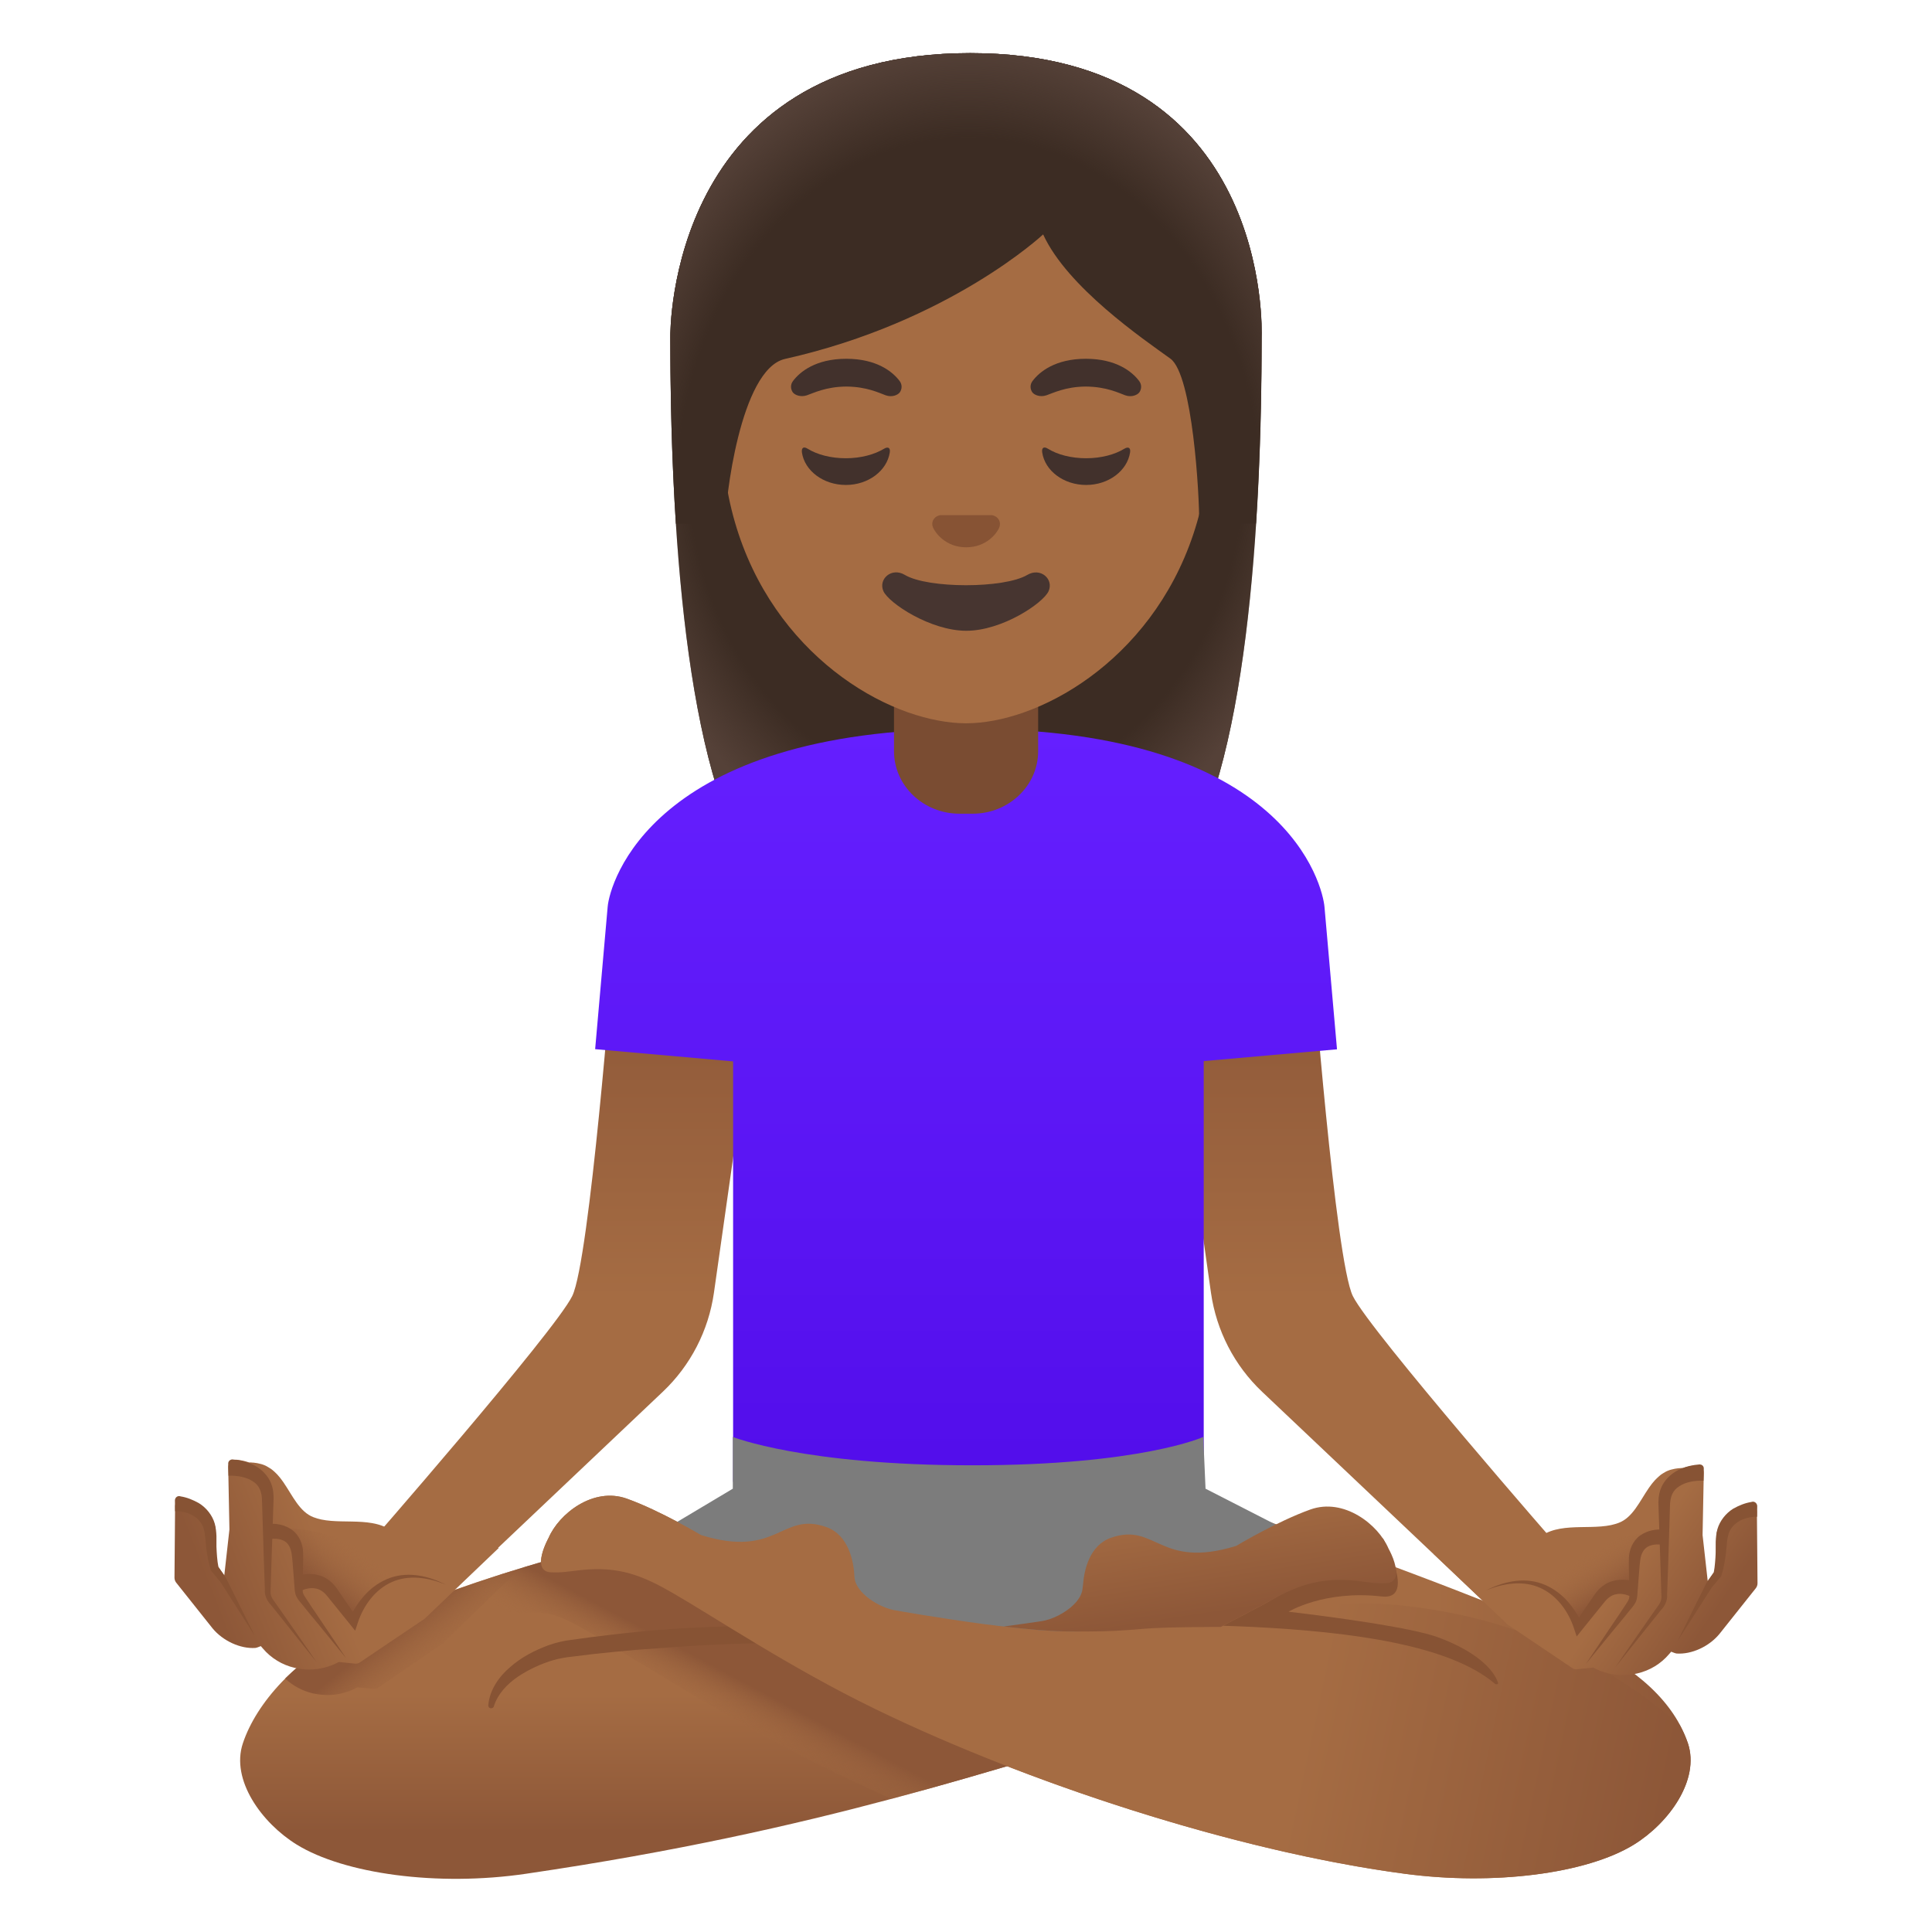 <svg enable-background="new 0 0 128 128" version="1.1" viewBox="0 0 128 128" xmlns="http://www.w3.org/2000/svg"><path d="m64.28 3.52c-20.03 0-19.87 18.52-19.87 18.81 0 11.99 0.92 28.94 5.72 35.6 1.9 2.64 5.58 2.79 5.58 2.79l8.29-0.01 8.29 0.01s3.68-0.15 5.58-2.79c4.8-6.67 5.72-23.61 5.72-35.6 0-0.29 0.72-18.81-19.31-18.81z" fill="#3C2C23"/><radialGradient id="l" cx="64" cy="99.183" r="23.213" gradientTransform="matrix(1 0 0 -1.19 0 148.69)" gradientUnits="userSpaceOnUse"><stop stop-color="#554138" stop-opacity="0" offset=".794"/><stop stop-color="#554138" offset="1"/></radialGradient><path d="m64.28 3.52c-20.03 0-19.87 18.52-19.87 18.81 0 11.99 0.92 28.94 5.72 35.6 1.9 2.64 5.58 2.79 5.58 2.79l8.29-0.01 8.29 0.01s3.68-0.15 5.58-2.79c4.8-6.67 5.72-23.61 5.72-35.6 0-0.29 0.72-18.81-19.31-18.81z" fill="url(#l)"/><linearGradient id="o" x1="435.4" x2="435.4" y1="66.414" y2="21.552" gradientTransform="matrix(-1 0 0 -1 525.76 130)" gradientUnits="userSpaceOnUse"><stop stop-color="#8D5738" offset="0"/><stop stop-color="#A56C43" offset=".5"/></linearGradient><path d="m77.3 64.96 9.64-1.38s1.53 19.94 2.69 22.29 13.79 16.81 13.79 16.81l-2.66 5.76-17.14-16.23c-1.84-1.74-3.03-4.05-3.39-6.56l-2.93-20.69z" fill="url(#o)"/><linearGradient id="n" x1="37.188" x2="37.188" y1="66.414" y2="21.552" gradientTransform="matrix(1 0 0 -1 0 130)" gradientUnits="userSpaceOnUse"><stop stop-color="#8D5738" offset="0"/><stop stop-color="#A56C43" offset=".5"/></linearGradient><path d="m50.24 64.96-9.64-1.38s-1.53 19.94-2.69 22.29c-1.16 2.36-13.79 16.81-13.79 16.81l2.66 5.76 17.13-16.23c1.84-1.74 3.03-4.05 3.39-6.56l2.94-20.69z" fill="url(#n)"/><linearGradient id="c" x1="64" x2="64" y1="81.935" y2="33.483" gradientTransform="matrix(1 0 0 -1 0 130)" gradientUnits="userSpaceOnUse"><stop stop-color="#651FFF" offset="0"/><stop stop-color="#5914F2" offset=".705"/><stop stop-color="#530EEB" offset="1"/></linearGradient><path d="m88.58 69.52-0.83-9.44c-0.11-1.29-2.42-11.79-23.52-11.79s-23.84 10.28-23.97 11.78l-0.83 9.44 9.14 0.81v27.85h31.18v-27.87l8.83-0.78z" fill="url(#c)"/><linearGradient id="h" x1="51.67" x2="51.67" y1="8.579" y2="32.868" gradientTransform="matrix(1 0 0 -1 0 130)" gradientUnits="userSpaceOnUse"><stop stop-color="#8D5738" offset="0"/><stop stop-color="#A56C43" offset=".377"/></linearGradient><path d="m87.34 111.68c-6.66 1.15-12.43 2.9-18.92 4.83-2.92 0.87-5.99 1.77-9.36 2.67-6.56 1.75-14.26 3.5-24.2 4.96-5.89 0.87-12.07 0-15.2-1.93-2.33-1.44-4.38-4.29-3.57-6.71 0.89-2.68 3.55-5.66 7.3-7.45 1.55-0.74 3.23-1.44 4.96-2.08 4.31-1.61 8.89-2.92 12.32-3.82 3.27-0.85 5.51-1.32 5.51-1.32 4.1-0.9 7.88-0.92 10.88 0.37 5.22 2.23 32.11 10.17 30.28 10.48z" fill="url(#h)"/><linearGradient id="e" x1="26.494" x2="31.461" y1="22.38" y2="16.134" gradientTransform="matrix(1 -.009 -.009 -1 .161 130.19)" gradientUnits="userSpaceOnUse"><stop stop-color="#8D5738" offset="0"/><stop stop-color="#A56C43" stop-opacity="0" offset=".5"/></linearGradient><path d="m34.21 104.15-4.87 4.73-4.23 2.9c-0.1 0.08-0.23 0.12-0.36 0.11l-1.07-0.1c-0.61 0.33-1.28 0.51-1.96 0.51-0.31 0-0.64-0.04-0.95-0.1-0.71-0.16-1.35-0.5-1.88-0.99 1.16-1.14 2.59-2.16 4.23-2.96 3.29-1.6 7.18-3.03 10.81-4.18l0.28 0.08z" fill="url(#e)"/><linearGradient id="g" x1="35.843" x2="112.01" y1="18.231" y2="18.231" gradientTransform="matrix(1 0 0 -1 0 130)" gradientUnits="userSpaceOnUse"><stop stop-color="#A56C43" offset=".778"/><stop stop-color="#8D5738" offset="1"/></linearGradient><path d="m108.25 122.21c-3.13 1.93-9.29 2.72-15.2 1.93-11.27-1.5-25.15-6.08-35.1-10.93-5.65-2.75-10.55-6.04-13.38-7.67-1.99-1.15-3.57-1.79-6.07-1.52-0.98 0.11-1.3 0.18-1.99 0.15-1.4-0.06-0.16-2.29-0.16-2.29 0.68-1.58 2.95-3.39 5.18-2.59s4.91 2.41 4.91 2.41c5.09 1.58 5.32-1.58 8.3-0.53 1.49 0.52 1.83 2.3 1.87 3.3 0.05 1.08 1.69 2.08 2.77 2.23l6.99 0.83 0.96 0.11 2.5 0.3 7.6-5.4 1.05-0.75 2.75-1.95s0.75 0.25 2.01 0.69c0.39 0.13 0.83 0.29 1.32 0.46 2.06 0.72 4.88 1.72 7.9 2.84 0.34 0.13 0.69 0.26 1.04 0.39 3.91 1.47 8.05 3.11 11.23 4.58 3.77 1.74 6.2 4.02 7.1 6.7 0.8 2.42-1.25 5.27-3.58 6.71z" fill="url(#g)"/><path d="m79.87 98.63-0.15-3.43s-4.11 1.88-15.3 1.88-15.87-1.88-15.87-1.88v3.43l-7.37 4.4 22.92 10.45 24.19-10.54-8.42-4.31z" fill="#7C7C7C"/><linearGradient id="d" x1="48.506" x2="45.454" y1="18.987" y2="13.262" gradientTransform="matrix(1 0 0 -1 0 130)" gradientUnits="userSpaceOnUse"><stop stop-color="#8D5738" offset="0"/><stop stop-color="#A56C43" stop-opacity="0" offset=".5"/></linearGradient><path d="m68.42 116.51c-2.92 0.87-5.99 1.77-9.36 2.67-1.35-0.6-2.65-1.21-3.91-1.82-4.92-2.41-9.43-5.16-12.71-7.17l-0.25-0.14c-1.26-0.78-2.35-1.45-3.26-1.98-1.83-1.06-2.56-1.24-3.52-1.24-0.25 0-0.5 0.02-0.77 0.06l-0.71 0.07c-0.51 0.06-1.1 0.14-1.84 0.14-0.19 0-0.37-0.01-0.58-0.02-1.19-0.05-2.28-0.43-3.16-1.11 4.31-1.61 8.89-2.92 12.32-3.82 0.42 0.2 0.84 0.44 1.28 0.69 0.92 0.54 2.06 1.23 3.34 2.02 3.25 1.99 7.69 4.72 12.51 7.07 3.17 1.55 6.66 3.06 10.36 4.48l0.26 0.1z" fill="url(#d)"/><path d="m32.35 112.99c0.08-1.02 0.71-1.92 1.46-2.55 0.75-0.66 1.63-1.11 2.56-1.45 0.45-0.16 1-0.29 1.45-0.34l1.39-0.19c0.93-0.11 1.86-0.23 2.79-0.32 1.86-0.2 3.73-0.31 5.6-0.37s3.74-0.06 5.63 0.07c0.28 0.02 0.49 0.26 0.47 0.54-0.02 0.27-0.24 0.48-0.51 0.47h-0.02c-1.83-0.03-3.69 0.03-5.53 0.1-1.85 0.08-3.69 0.22-5.53 0.36-0.92 0.08-1.84 0.17-2.76 0.27l-1.38 0.17c-0.48 0.05-0.84 0.11-1.28 0.23-0.83 0.24-1.65 0.62-2.37 1.1-0.72 0.49-1.33 1.13-1.6 1.96v0.01c-0.03 0.1-0.14 0.15-0.24 0.12-0.08-0.02-0.13-0.1-0.13-0.18z" fill="#875334"/><linearGradient id="f" x1="110.43" x2="39.952" y1="11.007" y2="26.007" gradientTransform="matrix(1 0 0 -1 0 130)" gradientUnits="userSpaceOnUse"><stop stop-color="#8D5738" offset="0"/><stop stop-color="#A56C43" offset=".338"/></linearGradient><path d="m108.25 122.21c-3.13 1.93-9.29 2.72-15.2 1.93-8.27-1.1-17.94-3.86-26.44-7.17-3.08-1.2-6.01-2.47-8.66-3.76-5.65-2.75-10.55-6.04-13.38-7.67-1.99-1.15-3.57-1.79-6.07-1.52-0.98 0.11-1.3 0.18-1.99 0.15-1.4-0.06-0.16-2.29-0.16-2.29 0.68-1.58 2.95-3.39 5.18-2.59s4.91 2.41 4.91 2.41c5.09 1.58 5.32-1.58 8.3-0.53 1.49 0.52 1.83 2.3 1.87 3.3 0.05 1.08 1.69 2.08 2.77 2.23 0 0 2.85 0.51 5.95 0.92h0.01l0.51 0.06c0.22 0.03 0.44 0.06 0.66 0.08 0.74 0.09 1.47 0.16 2.16 0.22l0.19 0.02h0.05c0.01 0.01 0.02 0.01 0.03 0h0.01c0.75 0.06 1.45 0.09 2.05 0.09 0.95 0 1.87-0.03 2.77-0.09 3.1-0.19 5.96-0.66 8.73-1.06 0.78-0.12 1.55-0.23 2.32-0.33h0.01c2.75-0.35 5.45-0.54 8.27-0.22 5.32 0.61 11.85 2.42 18.19 7.9 0.21 0.39 0.4 0.8 0.54 1.21 0.8 2.42-1.25 5.27-3.58 6.71z" fill="url(#f)"/><path d="m95.23 108.46c-1.77-0.64-6.9-1.33-9.86-1.68 0 0 2.38-1.45 6.17-1.01 2.36 0.28 0.08-3.85 0.08-3.85s-5.85 3.19-7.84 4.34c-0.09 0.05-0.29 0.16-0.55 0.29l-0.12 0.06c-0.19 0.1-0.4 0.21-0.61 0.33-0.57 0.29-1.17 0.6-1.47 0.77 0.67 0.02 1.33 0.05 2 0.08 6.6 0.33 13.01 1.21 16.01 3.76 0.09 0.07 0.24 0.04 0.21-0.06-0.3-0.92-1.52-2.12-4.02-3.03z" fill="#875334"/><linearGradient id="m" x1="79.821" x2="77.985" y1="22.016" y2="34.067" gradientTransform="matrix(1 0 0 -1 0 130)" gradientUnits="userSpaceOnUse"><stop stop-color="#8D5738" offset=".078"/><stop stop-color="#A56C43" offset=".693"/></linearGradient><path d="m91.83 104.89c-0.68 0.03-1-0.04-1.99-0.16-2.49-0.26-4.07 0.38-6.06 1.53-0.09 0.05-0.29 0.16-0.55 0.29l-0.12 0.06c-0.19 0.1-0.4 0.21-0.61 0.33-0.57 0.29-1.17 0.6-1.47 0.77-0.06 0.03-0.12 0.06-0.15 0.08 0 0-3.68-0.01-5.22 0.13-0.31 0.03-0.6 0.05-0.86 0.07-1.33 0.1-2.15 0.1-3.8 0.1-0.6 0-1.3-0.03-2.05-0.09h-0.01-0.08l-0.19-0.02c-0.69-0.06-1.42-0.13-2.16-0.22l0.06-0.01h0.01l2.06-0.29 0.33-0.05c0.69-0.09 1.6-0.53 2.19-1.12 0.01-0.01 0.02-0.02 0.02-0.03 0.08-0.07 0.14-0.14 0.2-0.22 0.2-0.26 0.33-0.55 0.35-0.86 0-0.05 0.01-0.1 0.02-0.15 0.07-1.02 0.44-2.66 1.86-3.15 2.98-1.04 3.2 2.11 8.29 0.54 0 0 2.68-1.61 4.91-2.41s4.51 1 5.18 2.58c0 0 0.17 0.3 0.31 0.67 0.24 0.66 0.43 1.59-0.47 1.63z" fill="url(#m)"/><linearGradient id="j" x1="113.34" x2="103.06" y1="22.747" y2="29.823" gradientTransform="matrix(1 0 0 -1 0 130)" gradientUnits="userSpaceOnUse"><stop stop-color="#8D5738" offset="0"/><stop stop-color="#A56C43" offset=".5"/></linearGradient><path d="m116.4 100.16c0-0.16-0.08-0.32-0.22-0.41s-0.3-0.12-0.46-0.06c-0.06 0.02-1.35 0.48-1.94 1.73-0.03 0.06-0.05 0.13-0.05 0.2l-0.09 2.43c-0.12 0.17-0.3 0.41-0.5 0.69l-0.34-3.04 0.08-4.1c0-0.14-0.05-0.28-0.15-0.38s-0.25-0.15-0.38-0.14c-0.03 0-0.4 0.03-0.85 0.18h-0.11c-0.03 0-0.06 0.01-0.1 0.01-0.07 0-0.13 0.01-0.2 0.02s-0.15 0.02-0.22 0.04c-0.06 0.01-0.11 0.03-0.17 0.04-0.07 0.02-0.13 0.04-0.2 0.07-0.05 0.02-0.1 0.04-0.15 0.07-0.06 0.03-0.11 0.06-0.17 0.1-0.05 0.03-0.09 0.06-0.14 0.09-0.05 0.04-0.1 0.08-0.14 0.12s-0.09 0.08-0.13 0.12l-0.12 0.12c-0.04 0.05-0.09 0.1-0.13 0.15-0.03 0.04-0.06 0.08-0.09 0.11-0.05 0.06-0.1 0.13-0.14 0.19-0.02 0.02-0.03 0.05-0.05 0.07-0.61 0.89-1.07 1.96-1.99 2.31-0.16 0.06-0.33 0.11-0.51 0.15-1.67 0.35-3.85-0.3-5.11 1.15l0.01 0.02c-0.04 0.04-0.09 0.08-0.13 0.13-0.34 0.41-1.69-0.36-1.69-0.36l-2.53 1.77-0.29-0.27-0.88-0.83-1.16 0.28 4.91 4.69 4.26 2.87c0.1 0.08 0.23 0.12 0.36 0.1l1.06-0.11c0.61 0.33 1.29 0.5 1.97 0.5 0.32 0 0.64-0.04 0.95-0.11 0.83-0.19 1.57-0.64 2.12-1.29l0.13-0.15 0.21 0.08c0.05 0.02 0.1 0.03 0.15 0.04 0.99 0.07 2.15-0.46 2.84-1.3l2.41-3.03c0.07-0.09 0.11-0.21 0.11-0.32l-0.04-4.74z" fill="url(#j)"/><path d="m112.88 97.26v0.18l-0.02 0.66c-0.54-0.02-1.17 0.08-1.59 0.36-0.45 0.27-0.63 0.71-0.63 1.35l-0.12 3.9-0.07 1.96c0.04 0.35-0.17 0.77-0.39 0.98l-0.61 0.76-2.44 3.06 2.23-3.21 0.57-0.81c0.21-0.27 0.29-0.47 0.26-0.79l-0.06-1.96-0.13-3.92c-0.02-0.31 0-0.75 0.14-1.12 0.13-0.36 0.68-1.49 2.59-1.64 0.14 0.01 0.25 0.09 0.27 0.24z" fill="#875334"/><path d="m116.42 99.76v0.07l-0.01 0.66c-0.36-0.01-0.79 0.08-1.13 0.26s-0.6 0.46-0.74 0.82c-0.06 0.18-0.1 0.39-0.12 0.6l-0.07 0.73c-0.07 0.49-0.13 0.95-0.3 1.48l-0.01 0.04-0.03 0.04-0.59 0.7-2.27 3.55 1.89-3.8 0.01-0.02 0.49-0.71c0.08-0.4 0.11-0.88 0.13-1.34v-0.7c0.01-0.27 0.04-0.55 0.11-0.82 0.16-0.56 0.56-1.06 1.04-1.36 0.39-0.22 0.78-0.38 1.21-0.45 0.03-0.01 0.07-0.02 0.11-0.02h0.01c0.14 0.01 0.25 0.12 0.27 0.27z" fill="#875334"/><linearGradient id="b" x1="106.95" x2="105.32" y1="24.495" y2="27.114" gradientTransform="matrix(1 0 0 -1 0 130)" gradientUnits="userSpaceOnUse"><stop stop-color="#8D5738" offset="0"/><stop stop-color="#A56C43" stop-opacity="0" offset="1"/></linearGradient><path d="m101.21 104.94s3.73-3.67 8.74-3.28c0 0-2.12-0.1-1.75 3.58 0 0-1.48-1.49-3.55 2.39-0.01 0.01-1.2-3.16-3.44-2.69z" fill="url(#b)"/><path d="m110.11 102.35c-0.3-0.06-0.7-0.02-0.95 0.13-0.26 0.15-0.42 0.44-0.48 0.82-0.06 0.39-0.08 0.87-0.12 1.3l-0.05 0.66c-0.03 0.22-0.01 0.43-0.08 0.72-0.08 0.28-0.27 0.49-0.4 0.64l-0.42 0.52-0.85 1.03-1.69 2.07 1.49-2.22 0.75-1.11 0.37-0.56c0.13-0.2 0.24-0.34 0.26-0.5 0.03-0.14 0-0.38 0-0.61l-0.01-0.67c0-0.46-0.03-0.88-0.01-1.37 0.02-0.5 0.24-1.1 0.73-1.46 0.5-0.35 1.03-0.44 1.61-0.4l-0.15 1.01z" fill="#875334"/><path d="m107.96 105.74c-0.23-0.11-0.59-0.18-0.86-0.12-0.29 0.04-0.55 0.22-0.76 0.47l-1.52 1.88-0.36 0.45-0.18-0.54c-0.36-1.1-1.13-2.19-2.24-2.68-1.12-0.51-2.46-0.31-3.61 0.18 1.11-0.57 2.45-0.91 3.72-0.46 0.62 0.22 1.18 0.61 1.63 1.09 0.45 0.49 0.81 1.04 1.07 1.68l-0.54-0.09 1.37-2c0.27-0.38 0.69-0.74 1.2-0.86 0.51-0.13 0.99-0.1 1.5 0.09l-0.42 0.91z" fill="#875334"/><linearGradient id="i" x1="13.984" x2="28.702" y1="24.347" y2="30.102" gradientTransform="matrix(1 0 0 -1 0 130)" gradientUnits="userSpaceOnUse"><stop stop-color="#8D5738" offset="0"/><stop stop-color="#A56C43" offset=".5"/></linearGradient><path d="m11.6 99.79c0-0.16 0.08-0.32 0.22-0.41 0.13-0.09 0.3-0.12 0.46-0.06 0.06 0.02 1.35 0.48 1.94 1.73 0.03 0.06 0.05 0.13 0.05 0.2l0.09 2.43c0.12 0.17 0.3 0.41 0.5 0.69l0.34-3.04-0.08-4.1c0-0.14 0.05-0.28 0.16-0.38 0.1-0.1 0.25-0.15 0.38-0.14 0.03 0 0.4 0.03 0.85 0.18h0.11c0.03 0 0.06 0.01 0.1 0.01 0.07 0 0.13 0.01 0.2 0.02 0.08 0.01 0.15 0.02 0.22 0.04 0.06 0.01 0.11 0.03 0.17 0.04 0.07 0.02 0.13 0.04 0.2 0.07 0.05 0.02 0.1 0.04 0.15 0.07 0.06 0.03 0.11 0.06 0.17 0.1 0.05 0.03 0.09 0.06 0.14 0.09l0.15 0.12c0.05 0.04 0.09 0.08 0.13 0.12l0.12 0.12c0.05 0.05 0.09 0.1 0.13 0.15 0.03 0.04 0.06 0.08 0.09 0.11 0.05 0.06 0.1 0.13 0.14 0.19 0.02 0.02 0.03 0.05 0.05 0.07 0.61 0.89 1.07 1.96 1.99 2.31 0.16 0.06 0.33 0.11 0.51 0.15 1.67 0.35 3.85-0.3 5.11 1.15l-0.01 0.02c0.04 0.04 0.09 0.08 0.13 0.13 0.34 0.41 1.69-0.36 1.69-0.36l2.52 1.77 0.28-0.27 0.88-0.83 1.16 0.28-4.91 4.69-4.26 2.87c-0.1 0.08-0.23 0.12-0.36 0.1l-1.06-0.11c-0.61 0.33-1.29 0.5-1.97 0.5-0.32 0-0.64-0.04-0.95-0.11-0.83-0.19-1.57-0.64-2.12-1.29l-0.13-0.15-0.21 0.08c-0.05 0.02-0.1 0.03-0.15 0.04-0.98 0.07-2.15-0.46-2.84-1.3l-2.41-3.03c-0.07-0.09-0.11-0.21-0.11-0.32l0.04-4.74z" fill="url(#i)"/><path d="m15.12 96.88v0.18l0.02 0.66c0.54-0.02 1.17 0.08 1.59 0.36 0.45 0.27 0.63 0.71 0.63 1.35l0.12 3.9 0.07 1.96c-0.04 0.35 0.17 0.77 0.39 0.98l0.61 0.76 2.44 3.06-2.23-3.21-0.57-0.81c-0.21-0.27-0.29-0.47-0.26-0.79l0.06-1.96 0.13-3.92c0.02-0.31 0-0.75-0.14-1.12-0.13-0.36-0.68-1.49-2.59-1.64-0.14 0.02-0.25 0.1-0.27 0.24z" display="none" fill="#875334"/><path d="m11.59 99.39v0.07l0.01 0.66c0.36-0.01 0.79 0.08 1.13 0.26s0.6 0.46 0.74 0.82c0.06 0.18 0.1 0.39 0.12 0.6l0.07 0.73c0.07 0.49 0.13 0.95 0.3 1.48l0.01 0.04 0.03 0.04 0.59 0.7 2.27 3.55-1.89-3.8-0.01-0.02-0.49-0.71c-0.08-0.4-0.11-0.88-0.13-1.34v-0.7c-0.01-0.27-0.04-0.55-0.11-0.82-0.16-0.56-0.56-1.06-1.05-1.36-0.39-0.22-0.78-0.38-1.21-0.45-0.03-0.01-0.07-0.02-0.11-0.02h-0.01c-0.14 0.01-0.25 0.12-0.26 0.27z" fill="#875334"/><linearGradient id="a" x1="20.895" x2="23.124" y1="25.176" y2="27.936" gradientTransform="matrix(1 0 0 -1 0 130)" gradientUnits="userSpaceOnUse"><stop stop-color="#8D5738" offset="0"/><stop stop-color="#A56C43" stop-opacity="0" offset="1"/></linearGradient><path d="m26.79 104.57s-3.73-3.67-8.74-3.28c0 0 2.12-0.1 1.75 3.58 0 0 1.48-1.49 3.55 2.39 0 0.01 1.2-3.16 3.44-2.69z" fill="url(#a)"/><path d="m17.89 101.97c0.3-0.06 0.7-0.02 0.95 0.13 0.26 0.15 0.42 0.44 0.48 0.82 0.06 0.39 0.08 0.87 0.12 1.3l0.05 0.66c0.03 0.22 0.01 0.43 0.08 0.72 0.08 0.28 0.27 0.49 0.4 0.64l0.42 0.52 0.85 1.03 1.69 2.07-1.49-2.22-0.75-1.11-0.37-0.56c-0.13-0.2-0.24-0.34-0.26-0.5-0.03-0.14 0-0.38 0-0.61l0.01-0.67c0-0.46 0.03-0.88 0.01-1.37-0.02-0.5-0.24-1.1-0.73-1.46-0.5-0.35-1.03-0.44-1.61-0.4l0.15 1.01z" fill="#875334"/><path d="m20.03 105.36c0.23-0.11 0.59-0.18 0.86-0.12 0.29 0.04 0.55 0.22 0.76 0.47l1.52 1.88 0.36 0.45 0.18-0.54c0.36-1.1 1.13-2.19 2.24-2.68 1.12-0.51 2.46-0.31 3.61 0.18-1.11-0.57-2.45-0.91-3.72-0.46-0.62 0.22-1.18 0.61-1.63 1.09-0.45 0.49-0.81 1.04-1.08 1.68l0.54-0.09-1.37-2c-0.27-0.38-0.69-0.74-1.2-0.86-0.51-0.13-0.99-0.1-1.5 0.09l0.43 0.91z" fill="#875334"/><path d="m15.12 96.93v0.18l0.02 0.66c0.54-0.02 1.17 0.08 1.59 0.36 0.45 0.27 0.63 0.71 0.63 1.35l0.12 3.9 0.07 1.96c-0.04 0.35 0.17 0.77 0.39 0.98l0.61 0.76 2.44 3.06-2.23-3.21-0.57-0.81c-0.21-0.27-0.29-0.47-0.26-0.79l0.06-1.96 0.13-3.92c0.02-0.31 0-0.75-0.14-1.12-0.13-0.36-0.68-1.49-2.59-1.64-0.14 0.01-0.25 0.1-0.27 0.24z" fill="#875334"/><path d="m64 44.72h-4.77v5.05c0 2.28 1.94 4.14 4.34 4.14h0.87c2.39 0 4.34-1.85 4.34-4.14v-5.05h-4.78z" fill="#7A4C32"/><path d="m64 8.74c-8.4 0-16.18 6.24-16.18 19.49 0 10.64 6.59 16.93 12.32 18.96 1.37 0.48 2.69 0.73 3.86 0.73 1.16 0 2.47-0.24 3.83-0.72 5.74-2.02 12.35-8.32 12.35-18.97 0-13.24-7.78-19.49-16.18-19.49z" fill="#A56C43"/><path d="m68.06 38.09c-1.54 0.91-6.58 0.91-8.11 0-0.88-0.53-1.78 0.28-1.42 1.08 0.36 0.79 3.11 2.62 5.49 2.62s5.09-1.83 5.45-2.62c0.36-0.8-0.53-1.6-1.41-1.08z" fill="#473530"/><path d="m65.86 34.17c-0.05-0.02-0.1-0.03-0.15-0.04h-3.41c-0.05 0.01-0.1 0.02-0.15 0.04-0.31 0.12-0.48 0.45-0.33 0.79s0.83 1.3 2.19 1.3c1.37 0 2.05-0.96 2.19-1.3 0.14-0.35-0.03-0.67-0.34-0.79z" fill="#875334"/><g fill="#42312C"><path d="m56.04 30.36c-1 0-1.9-0.24-2.53-0.63-0.27-0.17-0.42-0.07-0.38 0.25 0.18 1.21 1.42 2.15 2.91 2.15s2.72-0.94 2.91-2.15c0.05-0.31-0.11-0.41-0.38-0.25-0.63 0.38-1.53 0.63-2.53 0.63z"/><path d="m71.96 30.36c-1 0-1.9-0.24-2.53-0.63-0.27-0.17-0.43-0.07-0.38 0.25 0.18 1.21 1.42 2.15 2.91 2.15s2.72-0.94 2.91-2.15c0.05-0.31-0.11-0.41-0.38-0.25-0.62 0.38-1.52 0.63-2.53 0.63z"/></g><g fill="#42312C"><path d="m59.6 25.24c-0.45-0.6-1.5-1.47-3.53-1.47s-3.08 0.87-3.53 1.47c-0.2 0.26-0.15 0.57-0.01 0.76 0.13 0.17 0.51 0.33 0.93 0.19s1.24-0.57 2.61-0.58c1.37 0.01 2.19 0.43 2.61 0.58s0.8-0.02 0.93-0.19c0.14-0.19 0.19-0.5-0.01-0.76z"/><path d="m75.47 25.24c-0.45-0.6-1.5-1.47-3.53-1.47s-3.08 0.87-3.53 1.47c-0.2 0.26-0.15 0.57-0.01 0.76 0.13 0.17 0.51 0.33 0.93 0.19s1.24-0.57 2.61-0.58c1.37 0.01 2.19 0.43 2.61 0.58s0.8-0.02 0.93-0.19c0.14-0.19 0.19-0.5-0.01-0.76z"/></g><path d="m64.28 3.52c-20.03 0-19.87 18.52-19.87 18.81 0 3.79 0.09 8.07 0.37 12.37l3.28-0.01c-0.03-1.42 0.97-10.24 3.95-10.91 10.92-2.45 17.1-8.25 17.1-8.25 1.61 3.51 6.63 6.93 8.43 8.23 1.48 1.07 1.93 9.06 1.91 10.93h3.76c0-0.03 0.01-0.05 0.01-0.08 0.27-4.27 0.36-8.53 0.36-12.29 0.01-0.28 0.73-18.8-19.3-18.8z" fill="#3C2C23"/><radialGradient id="k" cx="64.163" cy="97.201" r="24.315" gradientTransform="matrix(1 0 0 -1.214 0 150.58)" gradientUnits="userSpaceOnUse"><stop stop-color="#554138" stop-opacity="0" offset=".794"/><stop stop-color="#554138" offset="1"/></radialGradient><path d="m64.28 3.52c-20.03 0-19.87 18.52-19.87 18.81 0 3.79 0.09 8.07 0.37 12.37l3.28-0.01c-0.03-1.42 0.97-10.24 3.95-10.91 10.92-2.45 17.1-8.25 17.1-8.25 1.61 3.51 6.63 6.93 8.43 8.23 1.48 1.07 1.93 9.06 1.91 10.93h3.76c0-0.03 0.01-0.05 0.01-0.08 0.27-4.27 0.36-8.53 0.36-12.29 0.01-0.28 0.73-18.8-19.3-18.8z" fill="url(#k)"/></svg>
